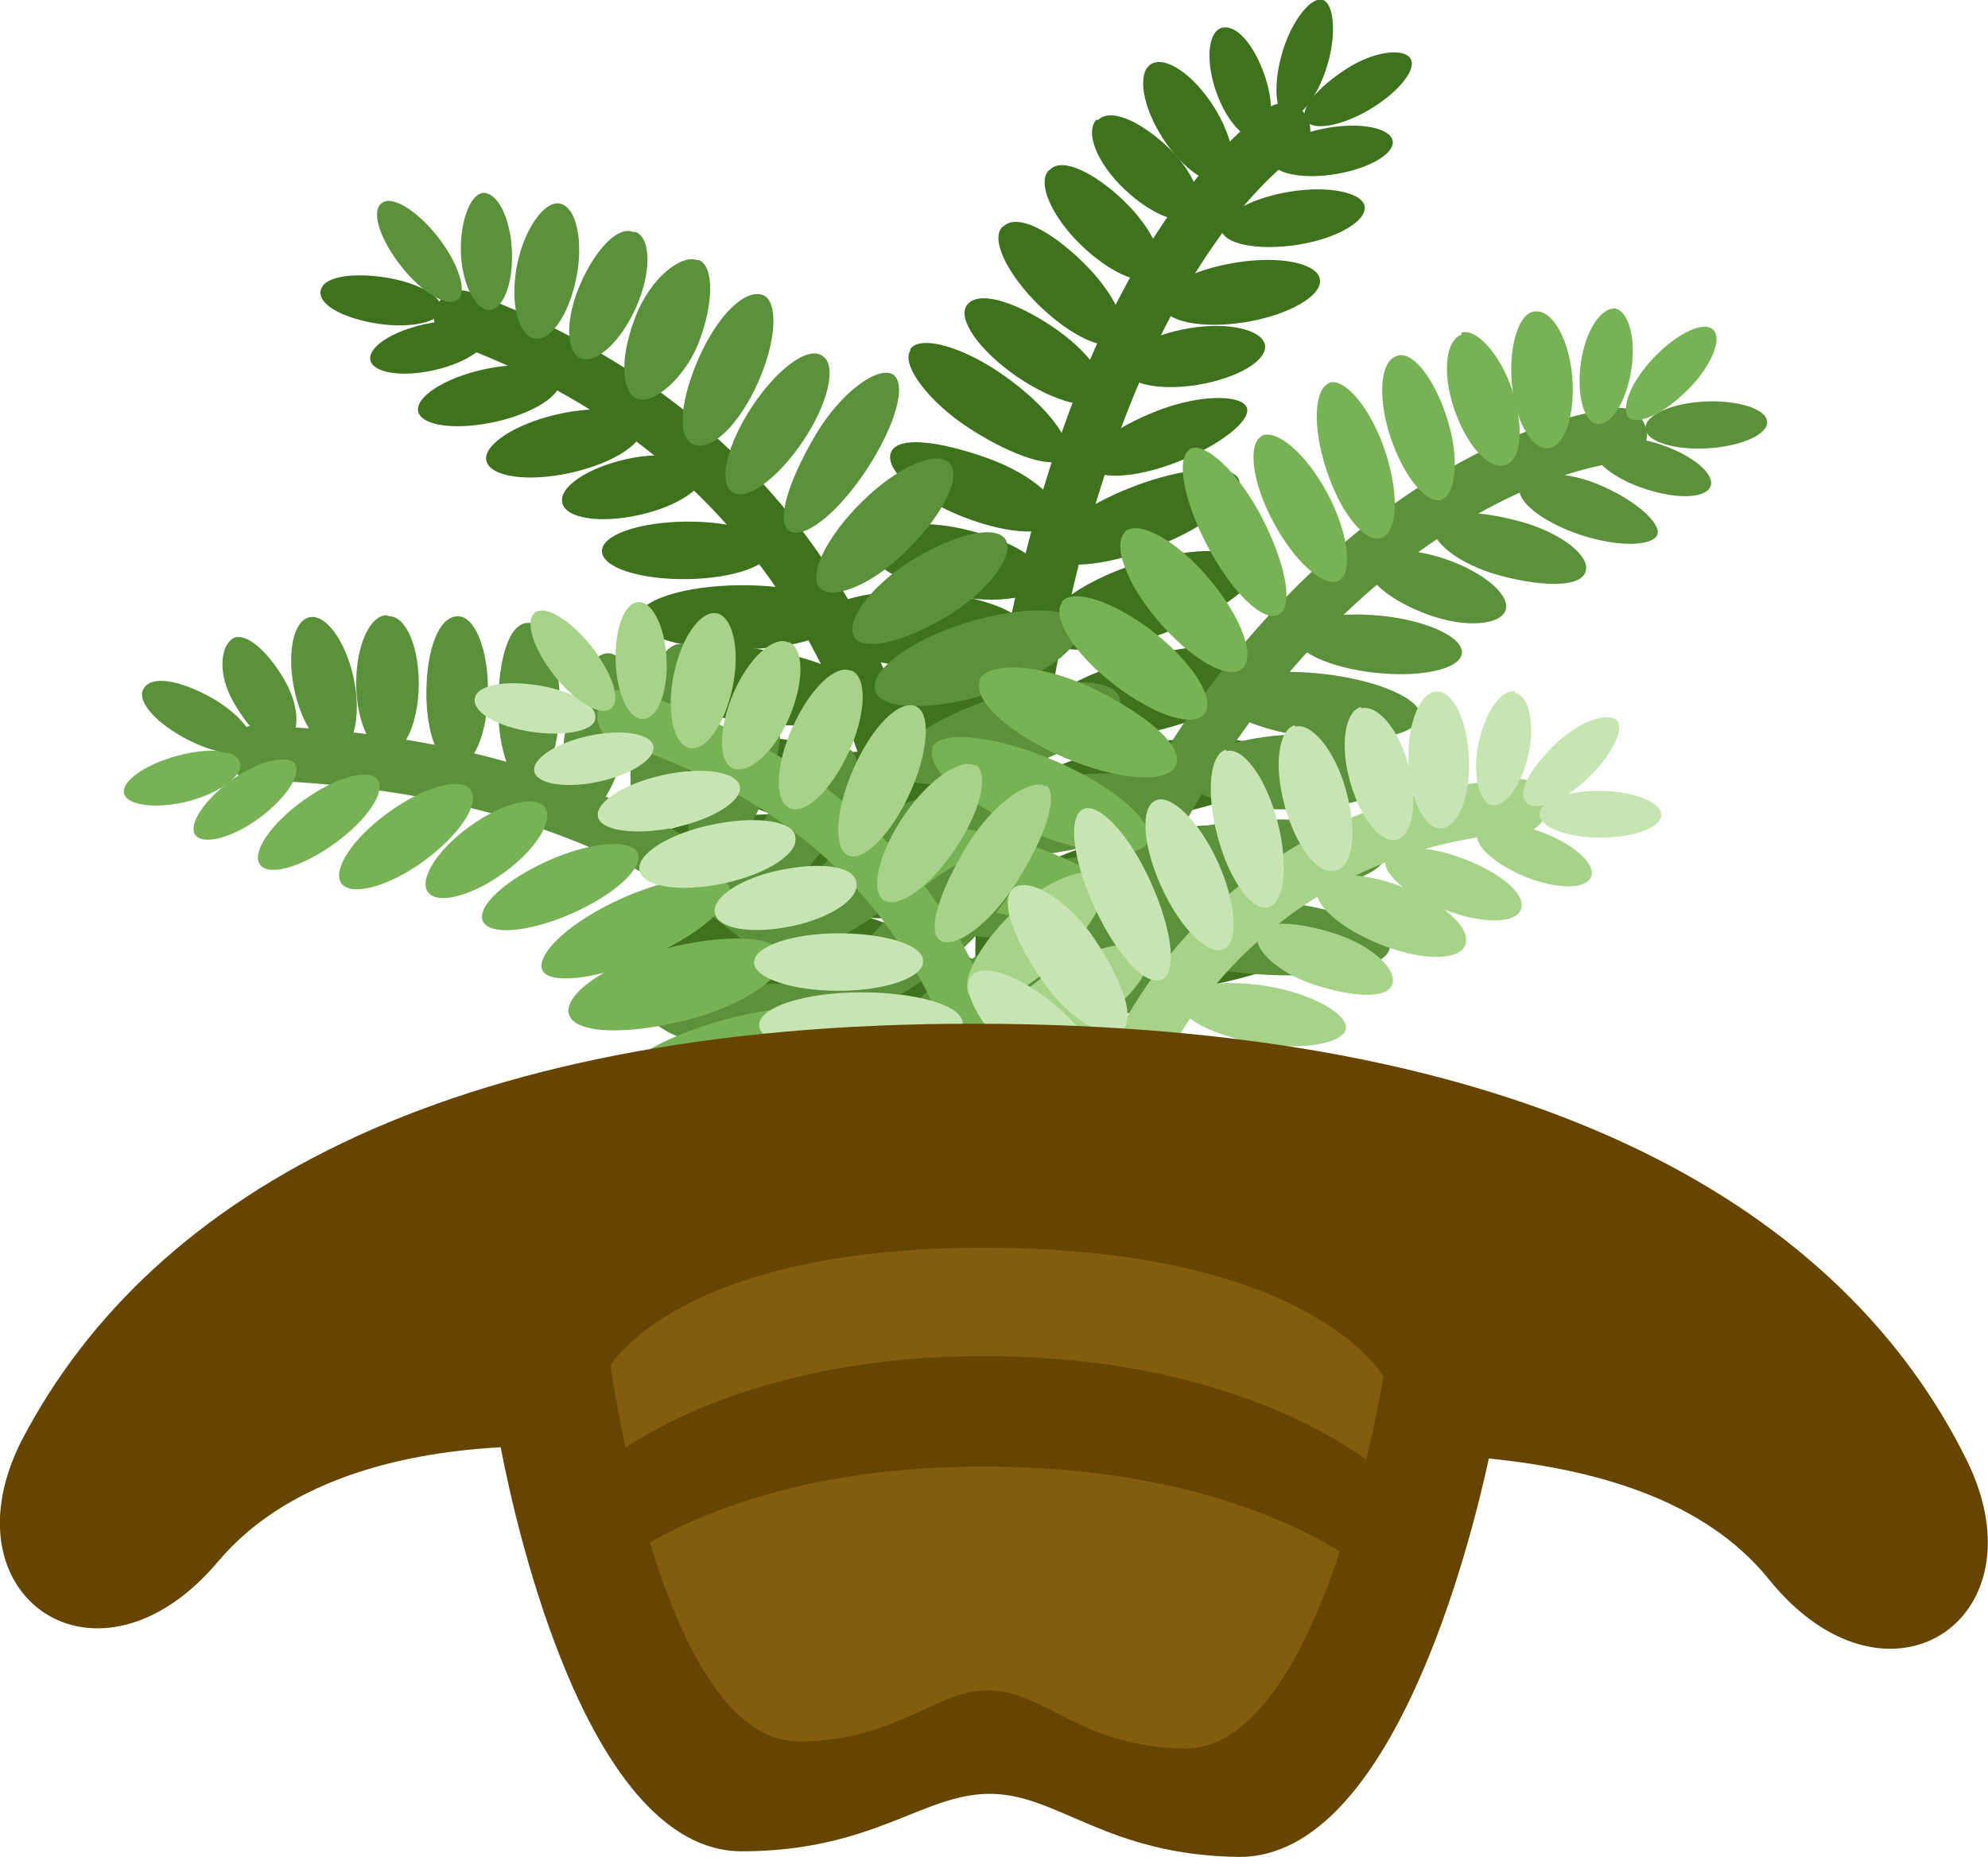 <svg id="Layer_1" data-name="Layer 1" xmlns="http://www.w3.org/2000/svg" viewBox="0 0 39.07 36.49"><defs><style>.cls-1{fill:#3e721d;}.cls-2{fill:#5c913b;}.cls-3{fill:#77b255;}.cls-4{fill:#a6d388;}.cls-5{fill:#c6e5b3;}.cls-6{fill:#664500;}.cls-7{fill:#825d0e;}</style></defs><path class="cls-1" d="M20,23.53a.53.53,0,0,1-.53-.45C18.36,16,20.34,5.66,24.9,2.14a.53.53,0,0,1,.74.09.54.54,0,0,1-.09.75c-4.15,3.2-6.09,13.17-5.07,19.94a.53.53,0,0,1-.44.61Z"/><path class="cls-1" d="M20,15.73c.06.4,1.26.55,2.69.33s2.53-.71,2.47-1.11-1.27-.56-2.69-.34S19.91,15.33,20,15.73Zm.09,1.74c.07.4,1.36.54,2.9.3s2.74-.75,2.68-1.15-1.36-.53-2.9-.3S20,17.07,20.06,17.47Z"/><ellipse class="cls-1" cx="23.05" cy="18.74" rx="3.08" ry="0.74" transform="translate(-2.55 3.67) rotate(-8.63)"/><path class="cls-1" d="M20.32,14.24c.1.39,1.24.43,2.53.09S25.11,13.4,25,13s-1.24-.43-2.53-.09S20.22,13.84,20.32,14.24Zm.18-1.77c.12.39,1.15.41,2.3,0s2-1,1.85-1.35-1.14-.41-2.29-.05S20.38,12.08,20.5,12.47Zm.1-1.58c.13.32,1.07.26,2.1-.14s1.77-1,1.65-1.32-1.07-.26-2.1.14S20.48,10.56,20.6,10.89Zm.8-1.74c.12.29.9.26,1.76-.08S24.61,8.24,24.5,8s-.9-.26-1.75.07S21.29,8.86,21.4,9.15Zm.66-1.92c.05.31.71.46,1.49.33s1.36-.48,1.31-.78-.72-.46-1.49-.33S22,6.92,22.06,7.23ZM22.84,6c.05.32.79.47,1.64.33s1.51-.52,1.46-.84-.79-.47-1.65-.33S22.79,5.63,22.84,6ZM24,4.51c.05.29.72.42,1.5.3s1.36-.47,1.32-.75-.72-.42-1.49-.29S24,4.23,24,4.51Zm1-1.35c0,.25.61.37,1.26.26s1.15-.4,1.11-.65-.61-.37-1.26-.26S24.9,2.91,24.94,3.16Z"/><path class="cls-1" d="M25.66,2.36c.12.22.69.13,1.26-.21s.93-.79.8-1S27,1,26.45,1.36,25.53,2.14,25.66,2.36Z"/><path class="cls-1" d="M25.29,2.3c.24.07.6-.38.79-1S26.22.08,26,0s-.6.38-.79,1S25.05,2.23,25.29,2.3ZM14.49,15.5c0,.41,1.17.74,2.61.74s2.61-.33,2.61-.74-1.17-.73-2.61-.73S14.49,15.1,14.49,15.5ZM14.16,17c0,.4,1.09.84,2.52,1s2.63-.08,2.67-.48-1.09-.85-2.52-1S14.2,16.56,14.16,17Zm-.54,1.65c0,.41,1.22.86,2.81,1s2.92-.05,2.95-.45-1.22-.86-2.81-1S13.66,18.21,13.62,18.61Zm1.64-4.93c0,.4,1,.82,2.24.92s2.32-.13,2.36-.54-1-.82-2.24-.92S15.3,13.27,15.26,13.68ZM16,12.27c0,.41.91.78,2.06.83s2.12-.23,2.14-.64-.91-.77-2.07-.83S16.06,11.87,16,12.27Z"/><path class="cls-1" d="M17.05,10.69c-.07.35.65.79,1.61,1s1.79.05,1.86-.3-.65-.79-1.61-1S17.12,10.34,17.05,10.69Zm.46-1.8c-.13.33.49.9,1.4,1.26s1.74.4,1.88.07S20.3,9.32,19.4,9,17.65,8.55,17.51,8.89Zm.38-2c-.18.27.34,1,1.18,1.54s1.68.82,1.87.55S20.6,8,19.76,7.4,18.08,6.58,17.89,6.86ZM19,6c-.19.27.25.9,1,1.41s1.48.68,1.67.41-.25-.91-1-1.41S19.21,5.7,19,6Zm.7-1.54c-.24.23.09.93.73,1.55s1.34.93,1.57.69-.09-.94-.73-1.56S20,4.2,19.73,4.44Zm.91-1.11c-.23.24.05.9.64,1.47s1.25.84,1.48.6-.05-.9-.64-1.47S20.87,3.09,20.64,3.33Zm.94-1c-.23.24,0,.85.55,1.37s1.16.75,1.38.51,0-.85-.55-1.36S21.81,2.12,21.58,2.36Z"/><ellipse class="cls-1" cx="23.41" cy="2.45" rx="0.59" ry="1.35" transform="matrix(0.84, -0.54, 0.54, 0.84, 2.36, 12.98)"/><path class="cls-1" d="M24,.55c-.26.09-.31.65-.1,1.25s.59,1,.85.92.31-.65.1-1.25S24.29.46,24,.55Z"/><path class="cls-1" d="M18.11,23.64a.53.53,0,0,1-.45-.58c.75-8.17-2.37-14-8.78-16.32a.53.53,0,0,1-.32-.68.53.53,0,0,1,.68-.32c6.91,2.54,10.28,8.72,9.48,17.42a.54.54,0,0,1-.58.48Z"/><path class="cls-1" d="M17.89,16.82c0,.41-1.18.71-2.62.69s-2.61-.38-2.6-.79S13.85,16,15.29,16,17.9,16.41,17.89,16.82Zm0,1.76c0,.4-1.18.71-2.63.69s-2.91-.48-2.9-.89,1.49-.61,2.93-.58S17.89,18.17,17.89,18.58Z"/><path class="cls-2" d="M18.3,20.11c0,.4-1.18.71-2.62.69s-2.91-.48-2.9-.89,1.49-.61,2.93-.58S18.31,19.7,18.3,20.11Z"/><path class="cls-1" d="M17.72,15.53c0,.4-1.17.58-2.5.4s-2.35-.65-2.3-1,1.17-.58,2.5-.4S17.78,15.13,17.72,15.53ZM17,13.76c-.05.4-1.06.6-2.26.44s-2.11-.62-2.06-1,1.07-.6,2.26-.44S17,13.36,17,13.76Z"/><path class="cls-1" d="M16.54,12.11c0,.35-.89.64-2,.65s-2-.26-2-.61.89-.64,2-.65S16.53,11.76,16.54,12.11ZM15.15,10.8c0,.31-.74.57-1.66.58s-1.66-.23-1.66-.55.73-.57,1.65-.58S15.14,10.48,15.15,10.8ZM13.83,9.26c.06.31-.5.69-1.27.86s-1.44.07-1.51-.24.5-.69,1.27-.86S13.76,9,13.83,9.26Zm-1.21-.89c.07.32-.55.73-1.4.92s-1.58.08-1.66-.23.56-.73,1.4-.92S12.55,8.05,12.62,8.37ZM11,7.46c.07.29-.5.66-1.27.83s-1.44.08-1.51-.2.51-.66,1.28-.83S11,7.18,11,7.46Zm-1.38-.9c0,.24-.42.56-1.07.71s-1.21.06-1.27-.19.42-.57,1.07-.71S9.57,6.31,9.63,6.56Z"/><path class="cls-1" d="M8.67,6.08c0,.25-.6.38-1.25.28S6.26,6,6.3,5.72s.6-.37,1.26-.27S8.71,5.83,8.67,6.08Z"/><path class="cls-2" d="M9,5.89c-.2.16-.7-.13-1.11-.65S7.29,4.18,7.49,4s.7.13,1.11.65S9.19,5.73,9,5.89Zm14.18,9.73c.06.4-1,.91-2.46,1.14s-2.63.09-2.69-.31,1-.91,2.45-1.14S23.1,15.22,23.17,15.62Zm.88,1.28c.07.4-1.48,1.2-2.9,1.43s-2.63.09-2.69-.31,1-.92,2.45-1.14S24,16.5,24.05,16.9Zm.55,1.68c.07.4-1.87,1.3-3.3,1.53s-2.62.09-2.69-.31,1-.92,2.46-1.14S24.54,18.18,24.6,18.58ZM22,13.71c.12.39-.76,1-2,1.4s-2.3.4-2.42,0,.76-1,2-1.41S21.89,13.32,22,13.71Zm-.8-1.42c.12.39-.67,1-1.77,1.34s-2.1.33-2.23-.05.67-1,1.78-1.34S21.09,11.91,21.22,12.29ZM19.76,10.6c.19.3-.31,1-1.13,1.5s-1.65.72-1.84.42.31-1,1.13-1.51S19.57,10.3,19.76,10.6Zm-1.1-1.5c.25.26-.12,1-.82,1.7s-1.47,1-1.72.76.11-1,.82-1.7S18.41,8.84,18.66,9.1ZM17.55,7.36c.28.19.05,1-.52,1.87s-1.25,1.39-1.52,1.2,0-1,.51-1.87S17.27,7.18,17.55,7.36ZM16.17,7c.28.18.11.93-.39,1.67s-1.11,1.19-1.39,1-.1-.94.39-1.68S15.89,6.78,16.17,7ZM15,5.8c.3.13.26.9-.1,1.71S14,8.87,13.64,8.74s-.26-.91.1-1.72S14.64,5.66,15,5.8Zm-1.26-.69c.3.14.28.86,0,1.6S12.79,8,12.49,7.82s-.29-.85,0-1.6S13.38,5,13.69,5.11Zm-1.24-.55c.3.14.3.8,0,1.48s-.79,1.12-1.09,1-.3-.79,0-1.47S12.15,4.43,12.45,4.56Z"/><path class="cls-2" d="M11,4c.32.06.47.71.33,1.44s-.51,1.28-.83,1.21-.48-.7-.34-1.43S10.71,3.94,11,4ZM9.5,3.79c.28,0,.53.49.56,1.13s-.17,1.16-.44,1.17S9.09,5.6,9.06,5,9.23,3.81,9.5,3.79ZM20.1,25.1H20a.52.52,0,0,1-.46-.59c1.48-11,8.28-16,12.22-16.49a.53.53,0,0,1,.6.46.52.52,0,0,1-.46.59c-3.62.48-9.9,5.13-11.3,15.58A.54.54,0,0,1,20.1,25.1Z"/><path class="cls-2" d="M22.11,18.2c0,.41,1.11.83,2.55.94s2.62-.12,2.65-.52-1.1-.83-2.54-.94S22.15,17.8,22.11,18.2Z"/><ellipse class="cls-2" cx="24.83" cy="16.85" rx="2.42" ry="0.74" transform="translate(-0.59 0.9) rotate(-2.06)"/><path class="cls-2" d="M23.32,15.25c0,.4,1,.7,2.2.65s2.16-.4,2.15-.81-1-.7-2.2-.66S23.3,14.84,23.32,15.25Z"/><path class="cls-2" d="M23.92,13.65c0,.35.82.72,1.93.85s2-.07,2.06-.41-.82-.73-1.93-.85S24,13.3,23.92,13.65Zm1.51-1.17c0,.31.68.64,1.59.74s1.67-.07,1.71-.38-.68-.65-1.59-.74S25.46,12.17,25.43,12.48Zm1.46-1.4c-.09.29.43.73,1.18,1s1.42.2,1.52-.09-.42-.74-1.17-1S27,10.78,26.89,11.08Zm1.29-.77c-.1.31.48.78,1.3,1s1.57.24,1.68-.07-.48-.78-1.31-1S28.28,10,28.18,10.31Zm1.69-.75c-.09.28.44.7,1.19.95s1.42.22,1.51,0-.44-.7-1.18-1S30,9.29,29.87,9.56Zm1.47-.76c-.08.24.36.6,1,.81s1.2.18,1.28-.06-.36-.61-1-.82S31.42,8.55,31.34,8.8Z"/><path class="cls-2" d="M32.34,8.42c0,.25.56.43,1.22.39s1.18-.27,1.17-.52-.56-.43-1.22-.4S32.32,8.16,32.34,8.42Z"/><path class="cls-3" d="M32,8.2c.18.17.7-.07,1.17-.54s.68-1,.5-1.18-.7.06-1.16.54S31.86,8,32,8.2ZM17,16.49c-.11.4.94,1,2.33,1.38s2.61.34,2.71-.05-.94-1-2.33-1.37S17.08,16.1,17,16.49Zm1.33-1.79c-.16.38.65,1.09,1.82,1.6s2.25.61,2.41.24-.66-1.09-1.83-1.59S18.47,14.33,18.31,14.7Zm.93-1.33c-.16.38.57,1.05,1.64,1.51s2.05.53,2.21.16-.57-1-1.63-1.51S19.4,13,19.24,13.37Zm1.62-1.54c-.23.28.21,1,1,1.61s1.56.87,1.79.59-.22-1-1-1.61S21.08,11.55,20.86,11.83Zm1.24-1.38c-.27.23,0,1,.65,1.76s1.37,1.16,1.64.93,0-1-.65-1.77S22.37,10.21,22.1,10.45Zm1.28-1.63c-.3.16-.15,1,.33,1.91s1.1,1.51,1.4,1.35.14-1-.33-1.91S23.67,8.67,23.38,8.82Zm1.4-.25c-.29.15-.19.92.23,1.7s1,1.29,1.28,1.14.2-.92-.22-1.71S25.08,8.41,24.78,8.57Zm1.34-1.05c-.32.11-.35.87-.07,1.72s.76,1.44,1.08,1.33.35-.87.07-1.71S26.43,7.42,26.12,7.52ZM27.44,7c-.32.11-.37.82-.11,1.6s.72,1.32,1,1.22.36-.82.11-1.6S27.75,6.86,27.44,7Zm1.28-.42c-.31.1-.38.76-.14,1.46s.67,1.2,1,1.1.37-.76.14-1.47S29,6.43,28.72,6.54Z"/><path class="cls-3" d="M30.18,6.12c-.32,0-.53.65-.47,1.39s.38,1.32.71,1.3.54-.66.48-1.4S30.51,6.09,30.18,6.12Zm1.55-.06c-.27,0-.57.43-.66,1.06s.05,1.17.32,1.21.57-.43.67-1.06S32,6.1,31.73,6.06Z"/><path class="cls-2" d="M18.17,23.48a.53.53,0,0,1-.48-.41c-.07-.31-1.86-7.43-12.71-7.74a.54.54,0,0,1-.52-.55A.54.54,0,0,1,5,14.26c11.69.33,13.7,8.49,13.72,8.57a.54.54,0,0,1-.4.64Z"/><path class="cls-3" d="M17.42,21.22c.15.38-.8,1.12-2.14,1.66s-2.54.68-2.69.3.8-1.12,2.14-1.66S17.27,20.84,17.42,21.22Zm-.66-1.12c.11.39-.85,1-2.14,1.35s-2.42.33-2.53-.06.85-1,2.14-1.35S16.65,19.7,16.76,20.1Zm-1.38-1.34c.11.39-.74,1-1.9,1.29s-2.19.27-2.3-.12.75-1,1.9-1.29S15.27,18.37,15.38,18.76Z"/><path class="cls-3" d="M14.33,17.42c.14.32-.57.94-1.59,1.39s-2,.55-2.09.23.57-.94,1.58-1.39S14.18,17.1,14.33,17.42Zm-1.8-.66c.13.29-.45.82-1.29,1.19s-1.62.44-1.75.15.46-.82,1.29-1.19S12.4,16.48,12.53,16.76Zm-1.82-.89c.18.25-.18.83-.82,1.29s-1.3.62-1.48.37.18-.83.82-1.29S10.53,15.61,10.71,15.87Zm-1.46-.35c.19.27-.22.89-.92,1.4s-1.43.7-1.62.44.22-.89.93-1.4S9.06,15.26,9.25,15.52Zm-1.83-.2c.17.24-.21.8-.85,1.26s-1.29.65-1.46.41.21-.8.85-1.26S7.25,15.09,7.42,15.32ZM5.79,15c.15.21-.17.69-.7,1.08s-1.1.53-1.25.33.17-.69.71-1.08S5.64,14.83,5.79,15Z"/><path class="cls-3" d="M4.72,15c.06.24-.4.58-1,.74s-1.21.1-1.28-.14.41-.58,1.05-.75S4.66,14.73,4.72,15Z"/><path class="cls-2" d="M4.94,14.68c-.12.22-.69.15-1.28-.16s-1-.75-.83-1,.69-.15,1.27.16S5.06,14.45,4.94,14.68ZM21.8,18c.22.34-.59,1.24-1.81,2s-2.38,1.12-2.6.78.6-1.25,1.81-2S21.58,17.69,21.8,18ZM20,16.73c.27.31-.29,1.24-1.26,2.07s-1.95,1.26-2.22,1,.3-1.23,1.26-2.07S19.73,16.43,20,16.73Zm-1.29-1c.27.3-.23,1.17-1.1,1.93s-1.8,1.13-2.07.82.23-1.17,1.1-1.93S18.43,15.44,18.7,15.75Zm-2-1c.3.21.1,1-.45,1.83s-1.23,1.3-1.52,1.1-.1-1,.45-1.82S16.4,14.56,16.69,14.76Zm-1.6-.94c.33.14.29,1-.09,1.88s-.95,1.52-1.28,1.38-.29-1,.09-1.88S14.76,13.68,15.09,13.82Zm-1.7-1.16c.32.06.44.92.26,1.92s-.6,1.76-.93,1.7-.45-.92-.26-1.92S13.06,12.6,13.39,12.66ZM12,12.84c.33.06.47.82.31,1.69s-.56,1.53-.89,1.47-.46-.82-.3-1.69S11.64,12.78,12,12.84Zm-1.58-.6c.33,0,.59.73.58,1.62s-.29,1.6-.62,1.6-.6-.73-.59-1.62S10,12.24,10.38,12.24ZM9,12.11c.34,0,.6.67.59,1.49s-.29,1.48-.63,1.47-.59-.67-.58-1.49S8.62,12.11,9,12.11Zm-1.35,0c.33,0,.59.61.58,1.36s-.29,1.34-.61,1.34S7,14.18,7,13.43,7.27,12.09,7.6,12.09Z"/><path class="cls-2" d="M6.08,12.13c.32-.07.71.46.87,1.19s0,1.38-.29,1.45-.71-.46-.87-1.19S5.76,12.2,6.08,12.13Zm-1.49.41c.24-.12.67.25,1,.82s.3,1.13,0,1.25-.67-.24-1-.81S4.34,12.67,4.59,12.54Z"/><path class="cls-3" d="M19.67,24.41h0a.54.54,0,0,1-.51-.56c.05-1.16-.05-7.06-7.12-9.3a.53.53,0,0,1,.32-1C20.15,16,20.26,22.6,20.2,23.9A.54.54,0,0,1,19.67,24.41Z"/><path class="cls-4" d="M19.67,23.47c-.06.4-1.18.57-2.51.39s-2.35-.67-2.29-1.07,1.18-.58,2.5-.39S19.72,23.07,19.67,23.47Z"/><path class="cls-5" d="M19.6,22c-.06.4-1.07.59-2.26.42s-2.11-.63-2.05-1,1.07-.59,2.26-.43S19.66,21.58,19.6,22Zm-.68-1.87c0,.35-.9.63-2,.64s-2-.28-2-.63.9-.64,2-.64S18.92,19.76,18.92,20.11Zm-.78-1.23c0,.31-.74.57-1.66.57s-1.66-.25-1.66-.56.74-.57,1.66-.57S18.14,18.57,18.14,18.88Zm-1.31-1.55c.06.31-.5.69-1.27.85s-1.44.06-1.51-.25.5-.69,1.27-.85S16.76,17,16.83,17.33Zm-1.2-.9c.07.32-.56.73-1.41.91s-1.58.07-1.65-.25.56-.72,1.4-.9S15.56,16.11,15.63,16.43Zm-1.09-1c.06.28-.52.65-1.28.81s-1.45.07-1.51-.21.51-.65,1.28-.82S14.48,15.16,14.54,15.45Zm-1.7-.79c.05.25-.43.56-1.07.7s-1.22.05-1.27-.2.43-.56,1.07-.7S12.79,14.41,12.84,14.66Zm-1.14-.55c0,.25-.6.37-1.26.27S9.29,14,9.33,13.73s.6-.37,1.26-.26S11.74,13.86,11.7,14.11Z"/><path class="cls-4" d="M12,13.93c-.2.15-.7-.14-1.11-.66s-.58-1.07-.38-1.23.7.14,1.11.66S12.22,13.77,12,13.93Zm12.33,8c.12.39-.76,1-2,1.39s-2.3.37-2.42,0,.77-1,2-1.39S24.23,21.58,24.35,22Zm-.69-1.36c.12.39-.68,1-1.78,1.33s-2.11.31-2.23-.08.68-1,1.79-1.33S23.54,20.22,23.66,20.61Zm-1.1-1.89c.19.3-.32,1-1.14,1.49s-1.65.7-1.84.4.32-1,1.14-1.5S22.37,18.41,22.56,18.72Zm-.9-1.51c.25.26-.12,1-.83,1.69s-1.48,1-1.73.74.13-1,.83-1.68S21.41,17,21.66,17.21Zm-1.09-1.75c.27.19,0,1-.54,1.87s-1.25,1.37-1.53,1.19,0-1,.53-1.87S20.29,15.27,20.57,15.46Zm-1.38-.4c.28.18.1.93-.4,1.67s-1.12,1.18-1.4,1-.1-.94.4-1.67S18.91,14.87,19.19,15.06ZM18,13.88c.3.13.25.9-.12,1.71s-.91,1.35-1.21,1.22-.25-.91.11-1.72S17.67,13.74,18,13.88Zm-1.26-.7c.31.14.28.86-.06,1.6s-.85,1.24-1.16,1.1-.28-.85.06-1.6S16.42,13.05,16.72,13.18Zm-1.23-.56c.3.14.29.8,0,1.48s-.8,1.12-1.1,1-.29-.79,0-1.47S15.19,12.49,15.49,12.62Z"/><path class="cls-4" d="M14.08,12.05c.32.06.47.71.32,1.44s-.52,1.27-.84,1.21-.47-.71-.32-1.44S13.76,12,14.08,12.05Zm-1.53-.22c.28,0,.52.49.55,1.13s-.18,1.16-.46,1.17-.52-.49-.54-1.13S12.27,11.84,12.55,11.83Zm8.88,12.32h0a.52.52,0,0,1-.49-.57,9.42,9.42,0,0,1,8.88-8.27.53.53,0,0,1,.57.49.52.52,0,0,1-.49.57A8.38,8.38,0,0,0,22,23.66.53.53,0,0,1,21.43,24.15Z"/><path class="cls-4" d="M21.18,22.49c0,.41,1,.76,2.16.78s2.19-.28,2.2-.69-1-.75-2.17-.78S21.19,22.09,21.18,22.49Zm1-1.74c-.06.35.78.78,1.88,1s2,.05,2.08-.29-.78-.78-1.87-1S22.22,20.41,22.16,20.75Zm1-1.08c-.05.31.64.68,1.54.83s1.68,0,1.73-.28-.64-.69-1.54-.84S23.18,19.36,23.13,19.67Zm1.54-1.32c-.11.29.38.76,1.11,1s1.42.29,1.53,0-.38-.76-1.11-1S24.79,18.06,24.67,18.35Zm1.17-.91c-.12.3.44.8,1.24,1.12s1.56.33,1.67,0-.43-.81-1.24-1.13S26,17.13,25.84,17.44Z"/><path class="cls-4" d="M27.24,16.87c-.11.27.4.72,1.13,1s1.41.3,1.52,0-.4-.72-1.14-1S27.34,16.6,27.24,16.87Zm1.8-.51c-.09.24.33.62.94.87s1.19.25,1.29,0-.33-.63-.95-.87S29.13,16.12,29,16.36Z"/><path class="cls-5" d="M30.25,16c0,.25.54.46,1.2.46s1.2-.2,1.2-.45-.54-.46-1.2-.47S30.26,15.75,30.25,16Z"/><path class="cls-5" d="M30,15.77c.17.19.71,0,1.2-.47s.74-1,.57-1.15-.71,0-1.2.47S29.8,15.58,30,15.77ZM17.71,20.64c-.18.36.51,1.08,1.55,1.6s2,.65,2.21.29-.51-1.08-1.55-1.6S17.9,20.28,17.71,20.64Z"/><path class="cls-5" d="M19.1,19.17c-.24.27.16,1,.89,1.66s1.51,1,1.75.69-.16-1-.88-1.66S19.34,18.9,19.1,19.17Zm.82-1.72c-.29.22,0,1,.55,1.8s1.3,1.23,1.58,1,0-1-.54-1.8S20.21,17.23,19.92,17.45Zm1.37-1.55c-.31.14-.21,1,.22,1.93s1,1.56,1.32,1.42.2-1-.22-1.93S21.59,15.76,21.29,15.9Zm1.42-.17c-.31.14-.25.9.12,1.71s.92,1.35,1.22,1.21.25-.91-.12-1.72S23,15.59,22.71,15.73Zm1.39-1c-.33.08-.4.85-.17,1.71s.68,1.48,1,1.39.4-.85.17-1.71S24.42,14.67,24.1,14.76Zm1.35-.48c-.33.09-.42.8-.2,1.59s.64,1.36,1,1.27.42-.8.2-1.59S25.77,14.19,25.45,14.28Zm1.3-.36c-.32.09-.42.74-.22,1.46s.6,1.23.92,1.15.42-.74.23-1.46S27.07,13.84,26.75,13.92Z"/><path class="cls-5" d="M28.24,13.59c-.33,0-.58.62-.56,1.36s.31,1.34.64,1.33.58-.62.55-1.36S28.57,13.58,28.24,13.59Zm1.54,0c-.27-.06-.59.4-.72,1s0,1.18.26,1.23.59-.4.72-1S30.05,13.67,29.78,13.62Z"/><path class="cls-6" d="M4.29,30.68c1.31-1.55,3.49-2.13,5.55-2.24.32,1.68,1.74,7.91,4.72,7.94,2.62,0,3.58-1.14,4.91-1.13s2.28,1.21,4.89,1.24c3,0,4.54-6.16,4.9-7.83,2.06.21,4.22.79,5.5,2.37,2.31,2.87,5.43.81,3.9-2.32-2.43-4.94-8.38-8.47-19-8.59S3,23.39.44,28.28C-1.16,31.37,1.92,33.5,4.29,30.68Z"/><path class="cls-7" d="M15.68,34.22c2,0,2.73-1.06,3.82-1s1.76,1.11,3.79,1.14c2.72,0,3.9-7.31,3.9-7.31s-1.37-2.46-7.59-2.53S12,26.83,12,26.83,13,34.19,15.68,34.22Z"/><path class="cls-6" d="M27.14,31.08s-2.23-2.2-7.59-2.26-7.64,2.09-7.64,2.09l0-2.18s2.44-2.14,7.64-2.08,7.59,2.26,7.59,2.26Z"/></svg>